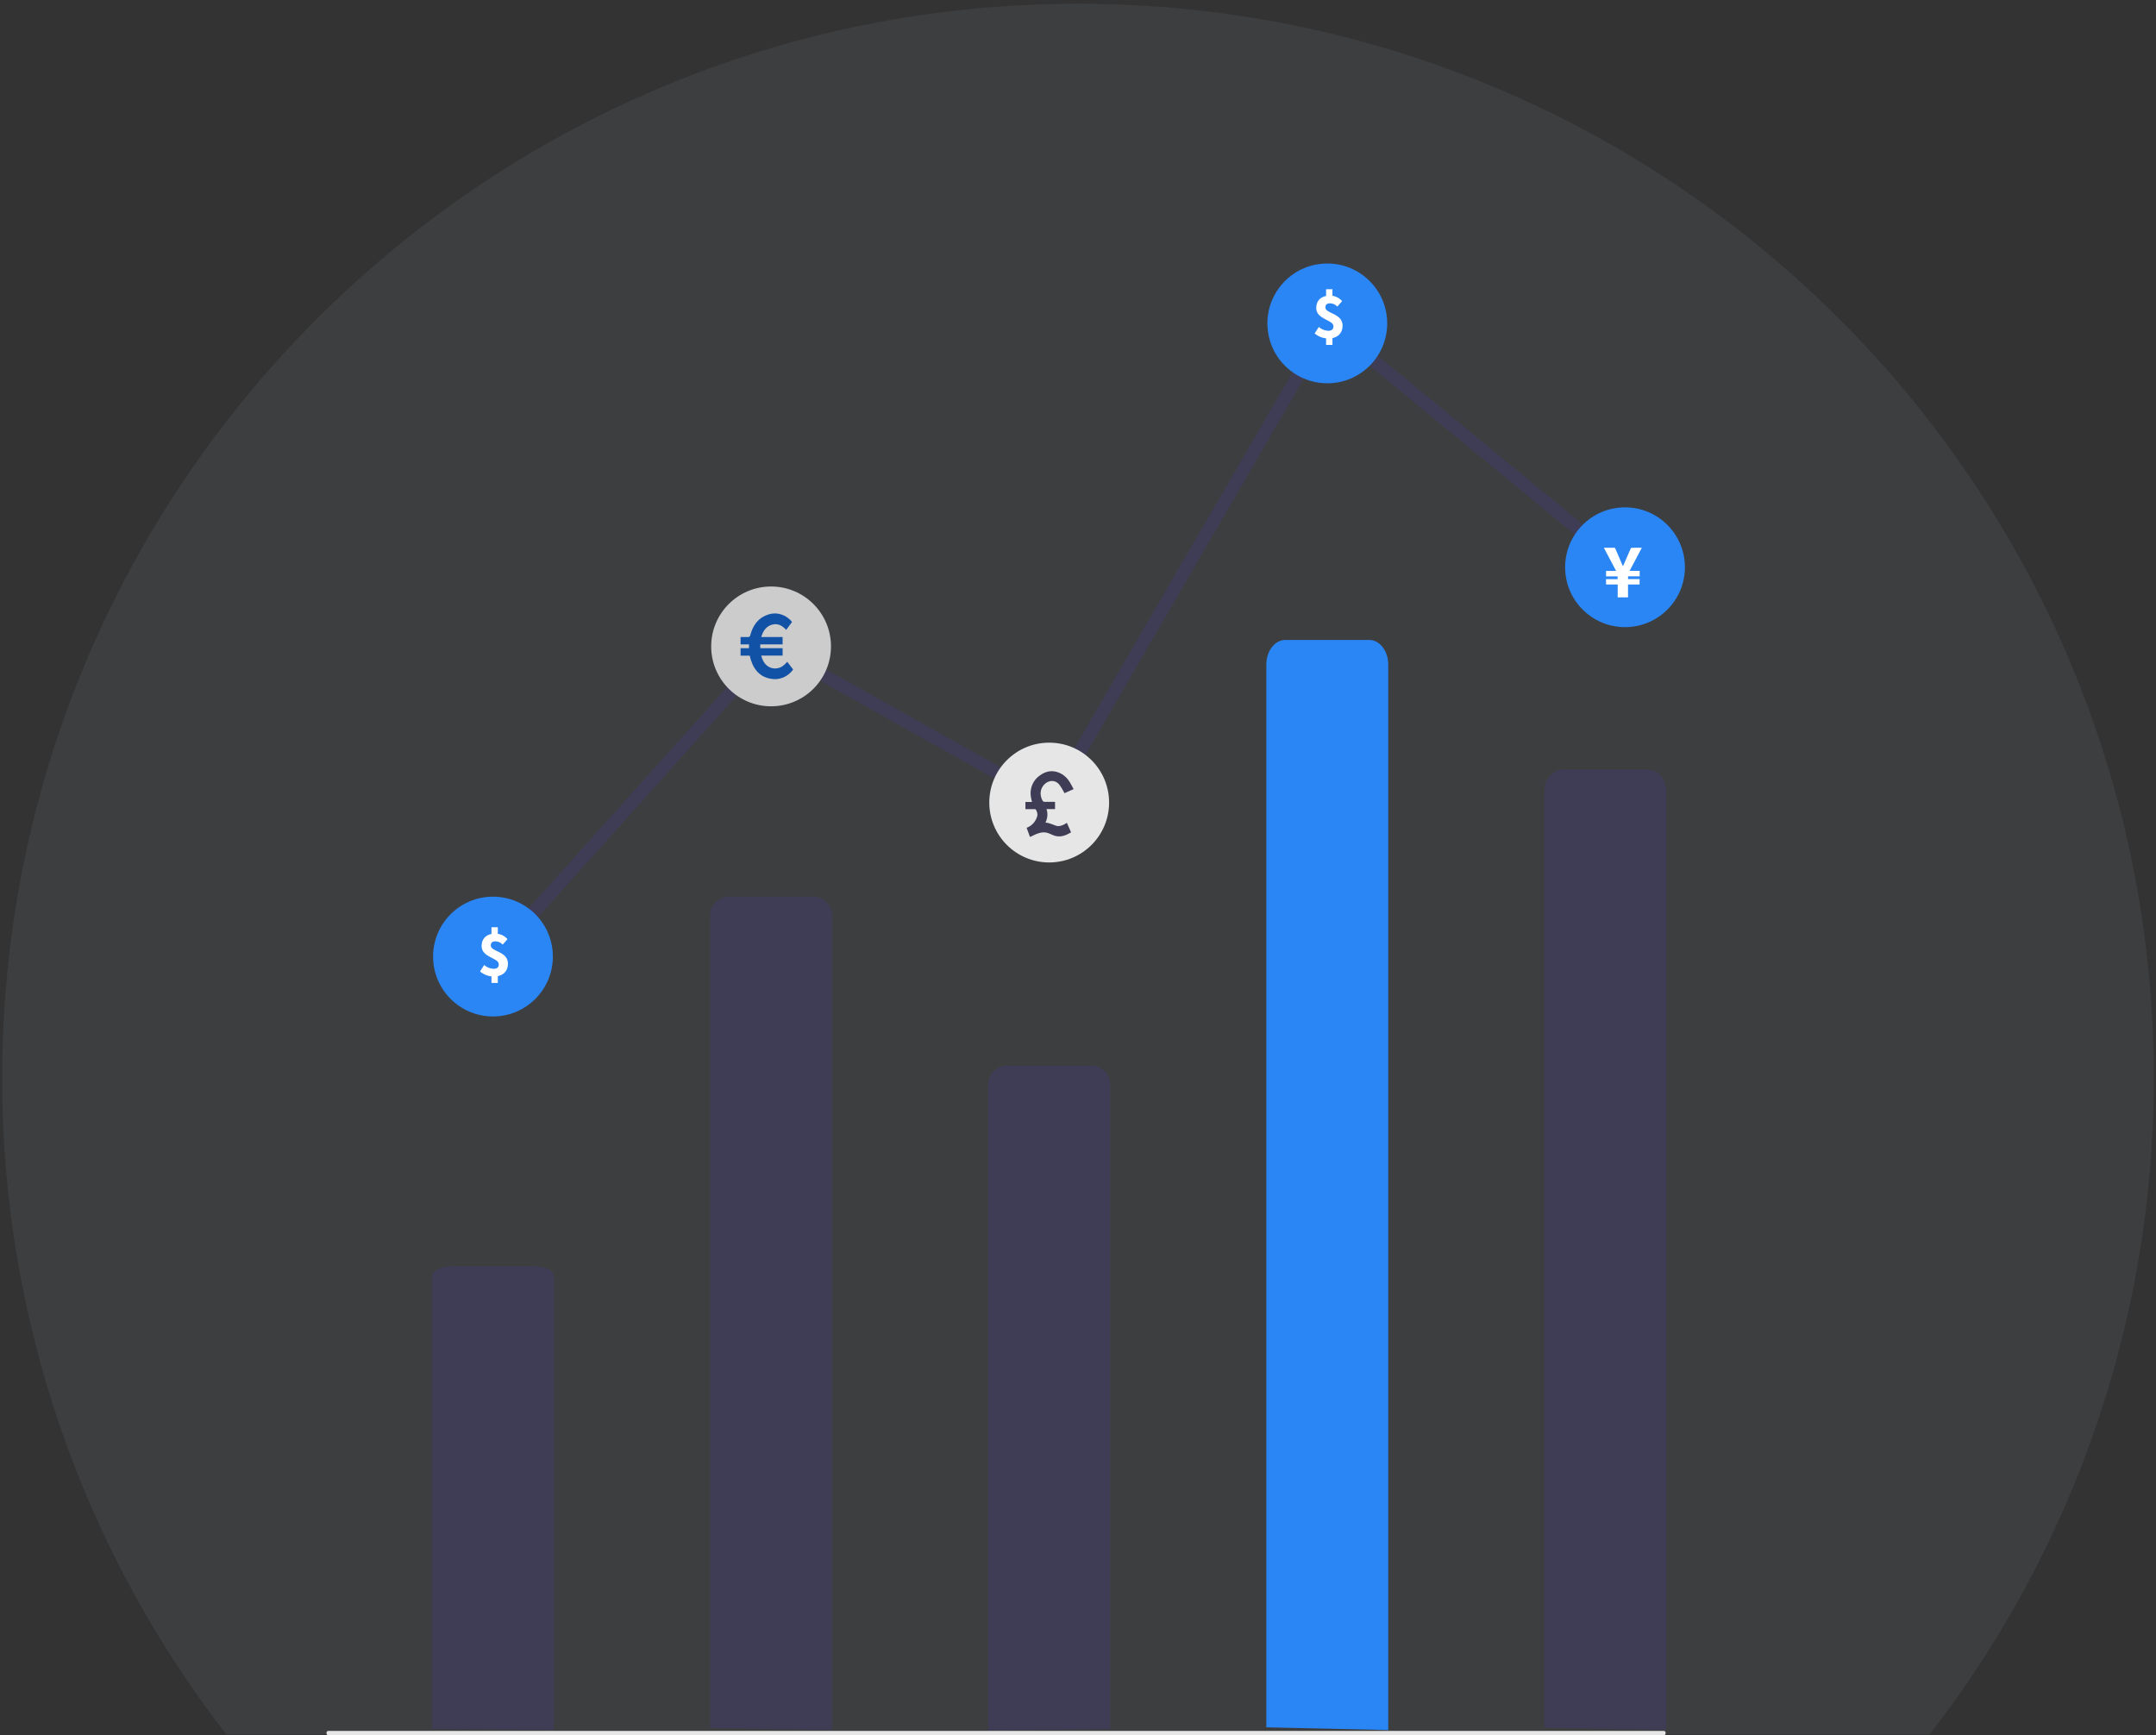 <svg width="492" height="396" viewBox="0 0 492 396" fill="none" xmlns="http://www.w3.org/2000/svg">
<rect x="0" y="0" width="492" height="396" fill="#333333" stroke="none"/>
<path opacity="0.1" d="M491.5 246.027C491.585 300.26 473.581 352.977 440.332 395.856H51.668C18.419 352.977 0.415 300.26 0.5 246.027C0.5 110.618 110.418 0.856 246.005 0.856C381.592 0.856 491.5 110.622 491.5 246.027Z" fill="#98A0B5"/>
<path d="M162.048 394.355V208.936C162.048 207.794 162.502 206.699 163.309 205.892C164.117 205.084 165.212 204.63 166.354 204.63H185.569C186.711 204.63 187.806 205.084 188.613 205.892C189.421 206.699 189.875 207.794 189.875 208.936V394.839L162.048 394.355Z" fill="#3F3D56"/>
<path d="M225.513 394.936V247.503C225.513 246.361 225.966 245.266 226.774 244.458C227.581 243.651 228.677 243.197 229.819 243.197H249.034C250.176 243.197 251.271 243.651 252.078 244.458C252.886 245.266 253.339 246.361 253.339 247.503V394.619L225.513 394.936Z" fill="#3F3D56"/>
<path d="M112.741 219.774C112.458 219.773 112.181 219.691 111.944 219.538C111.706 219.384 111.519 219.164 111.404 218.906C111.288 218.648 111.25 218.362 111.294 218.082C111.338 217.803 111.462 217.542 111.65 217.331L175.899 145.67L239.128 181.175L302.734 71.578L367.53 124.91C367.679 125.033 367.802 125.183 367.892 125.353C367.983 125.522 368.039 125.708 368.058 125.9C368.077 126.091 368.057 126.285 368.001 126.469C367.945 126.653 367.853 126.824 367.731 126.973C367.609 127.121 367.458 127.244 367.289 127.335C367.119 127.425 366.933 127.481 366.741 127.5C366.55 127.518 366.356 127.499 366.172 127.443C365.988 127.386 365.817 127.294 365.669 127.172L303.536 76.032L240.212 185.143L176.512 149.373L113.831 219.287C113.694 219.44 113.526 219.563 113.338 219.647C113.15 219.731 112.946 219.774 112.741 219.774Z" fill="#3F3D56"/>
<path d="M370.831 143.128C378.38 143.128 384.5 137.008 384.5 129.459C384.5 121.909 378.38 115.789 370.831 115.789C363.282 115.789 357.162 121.909 357.162 129.459C357.162 137.008 363.282 143.128 370.831 143.128Z" fill="#2A85F5"/>
<path d="M374.667 125C373.732 126.775 372.814 128.511 371.881 130.277H374.175V131.527H371.522V132.153H374.16V133.396H371.515V136.335H369.157V133.396H366.497V132.173H369.137V131.54H366.503V130.299H368.795L366 125.009H367.131C367.549 125.009 367.966 125.009 368.385 125.009C368.433 125 368.483 125.009 368.524 125.036C368.566 125.063 368.595 125.105 368.607 125.154C369.155 126.448 369.706 127.742 370.261 129.033C370.283 129.085 370.309 129.133 370.351 129.221C370.4 129.119 370.433 129.058 370.46 128.995C371.019 127.72 371.577 126.445 372.136 125.172C372.165 125.106 372.245 125.02 372.302 125.018C373.065 124.998 373.843 125 374.667 125Z" fill="white"/>
<path d="M112.497 231.978C120.046 231.978 126.166 225.858 126.166 218.309C126.166 210.76 120.046 204.64 112.497 204.64C104.948 204.64 98.828 210.76 98.828 218.309C98.828 225.858 104.948 231.978 112.497 231.978Z" fill="#2A85F5"/>
<path d="M109.537 221.706L110.491 220.228C111.078 220.751 111.825 221.059 112.611 221.102C113.454 221.102 113.824 220.752 113.824 220.076C113.824 218.545 109.899 218.573 109.899 215.89C109.899 214.165 111.094 213.066 112.978 213.066C113.513 213.059 114.043 213.168 114.532 213.385C115.021 213.603 115.457 213.925 115.809 214.328L114.715 215.581C114.509 215.354 114.259 215.171 113.981 215.042C113.703 214.913 113.402 214.841 113.096 214.83C112.38 214.83 111.992 215.119 111.992 215.786C111.992 217.205 115.917 217.081 115.917 219.924C115.917 221.631 114.786 222.866 112.611 222.866C111.484 222.841 110.399 222.432 109.537 221.706ZM112.152 211.609H113.603V213.751H112.152V211.609ZM112.152 221.974H113.603V224.323H112.152V221.974Z" fill="white"/>
<path d="M175.961 161.191C183.511 161.191 189.631 155.071 189.631 147.522C189.631 139.972 183.511 133.852 175.961 133.852C168.412 133.852 162.292 139.972 162.292 147.522C162.292 155.071 168.412 161.191 175.961 161.191Z" fill="#CCCCCC"/>
<path d="M179.396 143.756L180.75 141.945C180.248 141.319 179.628 140.823 178.933 140.492C177.329 139.73 175.735 139.887 174.199 140.73C172.663 141.573 171.767 143.032 171.259 144.799C171.093 145.38 171.096 145.38 170.541 145.38H169V147.06H170.922V147.932H169.003V149.627H171.083C171.722 152.449 173.126 154.405 175.817 154.888C176.771 155.097 177.759 155.012 178.673 154.643C179.587 154.274 180.392 153.635 181 152.795C180.545 152.214 180.101 151.633 179.648 151.034C179.038 151.731 178.386 152.321 177.513 152.487C177.094 152.584 176.662 152.585 176.243 152.492C175.824 152.399 175.427 152.212 175.075 151.944C174.352 151.38 173.957 150.575 173.702 149.618H178.594V147.932H173.492V147.06H178.591V145.378H173.726C174.089 144.102 174.723 143.108 175.872 142.663C177.234 142.137 178.402 142.602 179.396 143.756Z" fill="#1151A6"/>
<path d="M239.426 196.829C246.975 196.829 253.095 190.709 253.095 183.159C253.095 175.61 246.975 169.49 239.426 169.49C231.876 169.49 225.756 175.61 225.756 183.159C225.756 190.709 231.876 196.829 239.426 196.829Z" fill="#E6E6E6"/>
<path d="M238.571 187.733C238.813 187.263 238.96 186.748 239.003 186.218C239.046 185.689 238.984 185.156 238.82 184.652H240.76V183.005C239.998 183.005 239.256 182.979 238.517 183.005C238.369 183.028 238.219 182.995 238.092 182.914C237.965 182.833 237.871 182.709 237.826 182.564C237.22 181.275 237.382 179.964 238.327 179.011C239.273 178.058 240.76 177.856 241.763 179.103C242.094 179.565 242.397 180.048 242.669 180.548C242.76 180.695 242.831 180.86 242.913 181.024L245 180.091C244.717 179.589 244.487 179.106 244.207 178.647C243.72 177.757 242.995 177.027 242.117 176.542C240.395 175.661 238.732 175.877 237.223 177.024C236.484 177.549 235.906 178.276 235.555 179.122C235.204 179.968 235.095 180.898 235.24 181.804C235.291 182.203 235.408 182.592 235.501 183.023H234V184.666C234.725 184.666 235.433 184.666 236.141 184.666C236.223 184.666 236.353 184.689 236.379 184.744C236.594 185.192 236.835 185.651 236.708 186.188C236.563 186.786 236.281 187.34 235.885 187.803C235.488 188.267 234.989 188.627 234.428 188.854L234.28 188.929C234.535 189.628 234.787 190.31 235.039 191C235.164 190.954 235.26 190.925 235.348 190.884C235.742 190.7 236.127 190.489 236.526 190.327C237.503 189.934 238.489 189.796 239.492 190.249C239.741 190.362 239.996 190.466 240.251 190.575C241.763 191.234 243.105 190.763 244.419 189.946L243.459 187.78C243.287 187.887 243.148 187.982 243.001 188.068C242.355 188.418 241.675 188.684 240.944 188.435C240.214 188.187 239.441 187.777 238.571 187.733Z" fill="#3F3D56"/>
<path d="M302.89 87.474C310.44 87.474 316.56 81.354 316.56 73.805C316.56 66.256 310.44 60.136 302.89 60.136C295.341 60.136 289.221 66.256 289.221 73.805C289.221 81.354 295.341 87.474 302.89 87.474Z" fill="#2A85F5"/>
<path d="M300 76.097L300.954 74.618C301.541 75.141 302.289 75.45 303.074 75.493C303.917 75.493 304.288 75.143 304.288 74.466C304.288 72.936 300.363 72.964 300.363 70.281C300.363 68.556 301.557 67.457 303.441 67.457C303.976 67.45 304.507 67.558 304.996 67.776C305.484 67.994 305.92 68.316 306.272 68.719L305.179 69.972C304.972 69.745 304.723 69.561 304.445 69.433C304.167 69.304 303.865 69.232 303.559 69.221C302.844 69.221 302.455 69.51 302.455 70.177C302.455 71.596 306.38 71.472 306.38 74.314C306.38 76.022 305.249 77.257 303.074 77.257C301.947 77.231 300.863 76.822 300 76.097ZM302.615 66H304.066V68.142H302.615V66ZM302.615 76.364H304.066V78.714H302.615V76.364Z" fill="white"/>
<path d="M352.441 394.279V180.573C352.441 177.832 354.369 175.61 356.747 175.61H375.962C378.34 175.61 380.268 177.831 380.268 180.573V394.839L352.441 394.279Z" fill="#3F3D56"/>
<path d="M98.583 394.57V291.395C98.583 290.072 100.511 288.999 102.889 288.999H122.104C124.482 288.999 126.41 290.073 126.41 291.395V394.839L98.583 394.57Z" fill="#3F3D56"/>
<path d="M379.735 396.01H74.872C74.773 396.01 74.679 395.958 74.609 395.867C74.539 395.775 74.5 395.651 74.5 395.522C74.5 395.392 74.539 395.268 74.609 395.176C74.679 395.085 74.773 395.033 74.872 395.033H379.734C379.833 395.033 379.927 395.085 379.997 395.176C380.067 395.268 380.106 395.392 380.106 395.522C380.106 395.651 380.067 395.775 379.997 395.867C379.927 395.958 379.833 396.01 379.734 396.01H379.735Z" fill="#E6E6E6"/>
<path d="M288.977 394.206V151.689C288.977 148.578 290.904 146.057 293.282 146.057H312.498C314.875 146.057 316.803 148.578 316.803 151.689V394.838L288.977 394.206Z" fill="#2A85F5"/>
</svg>
